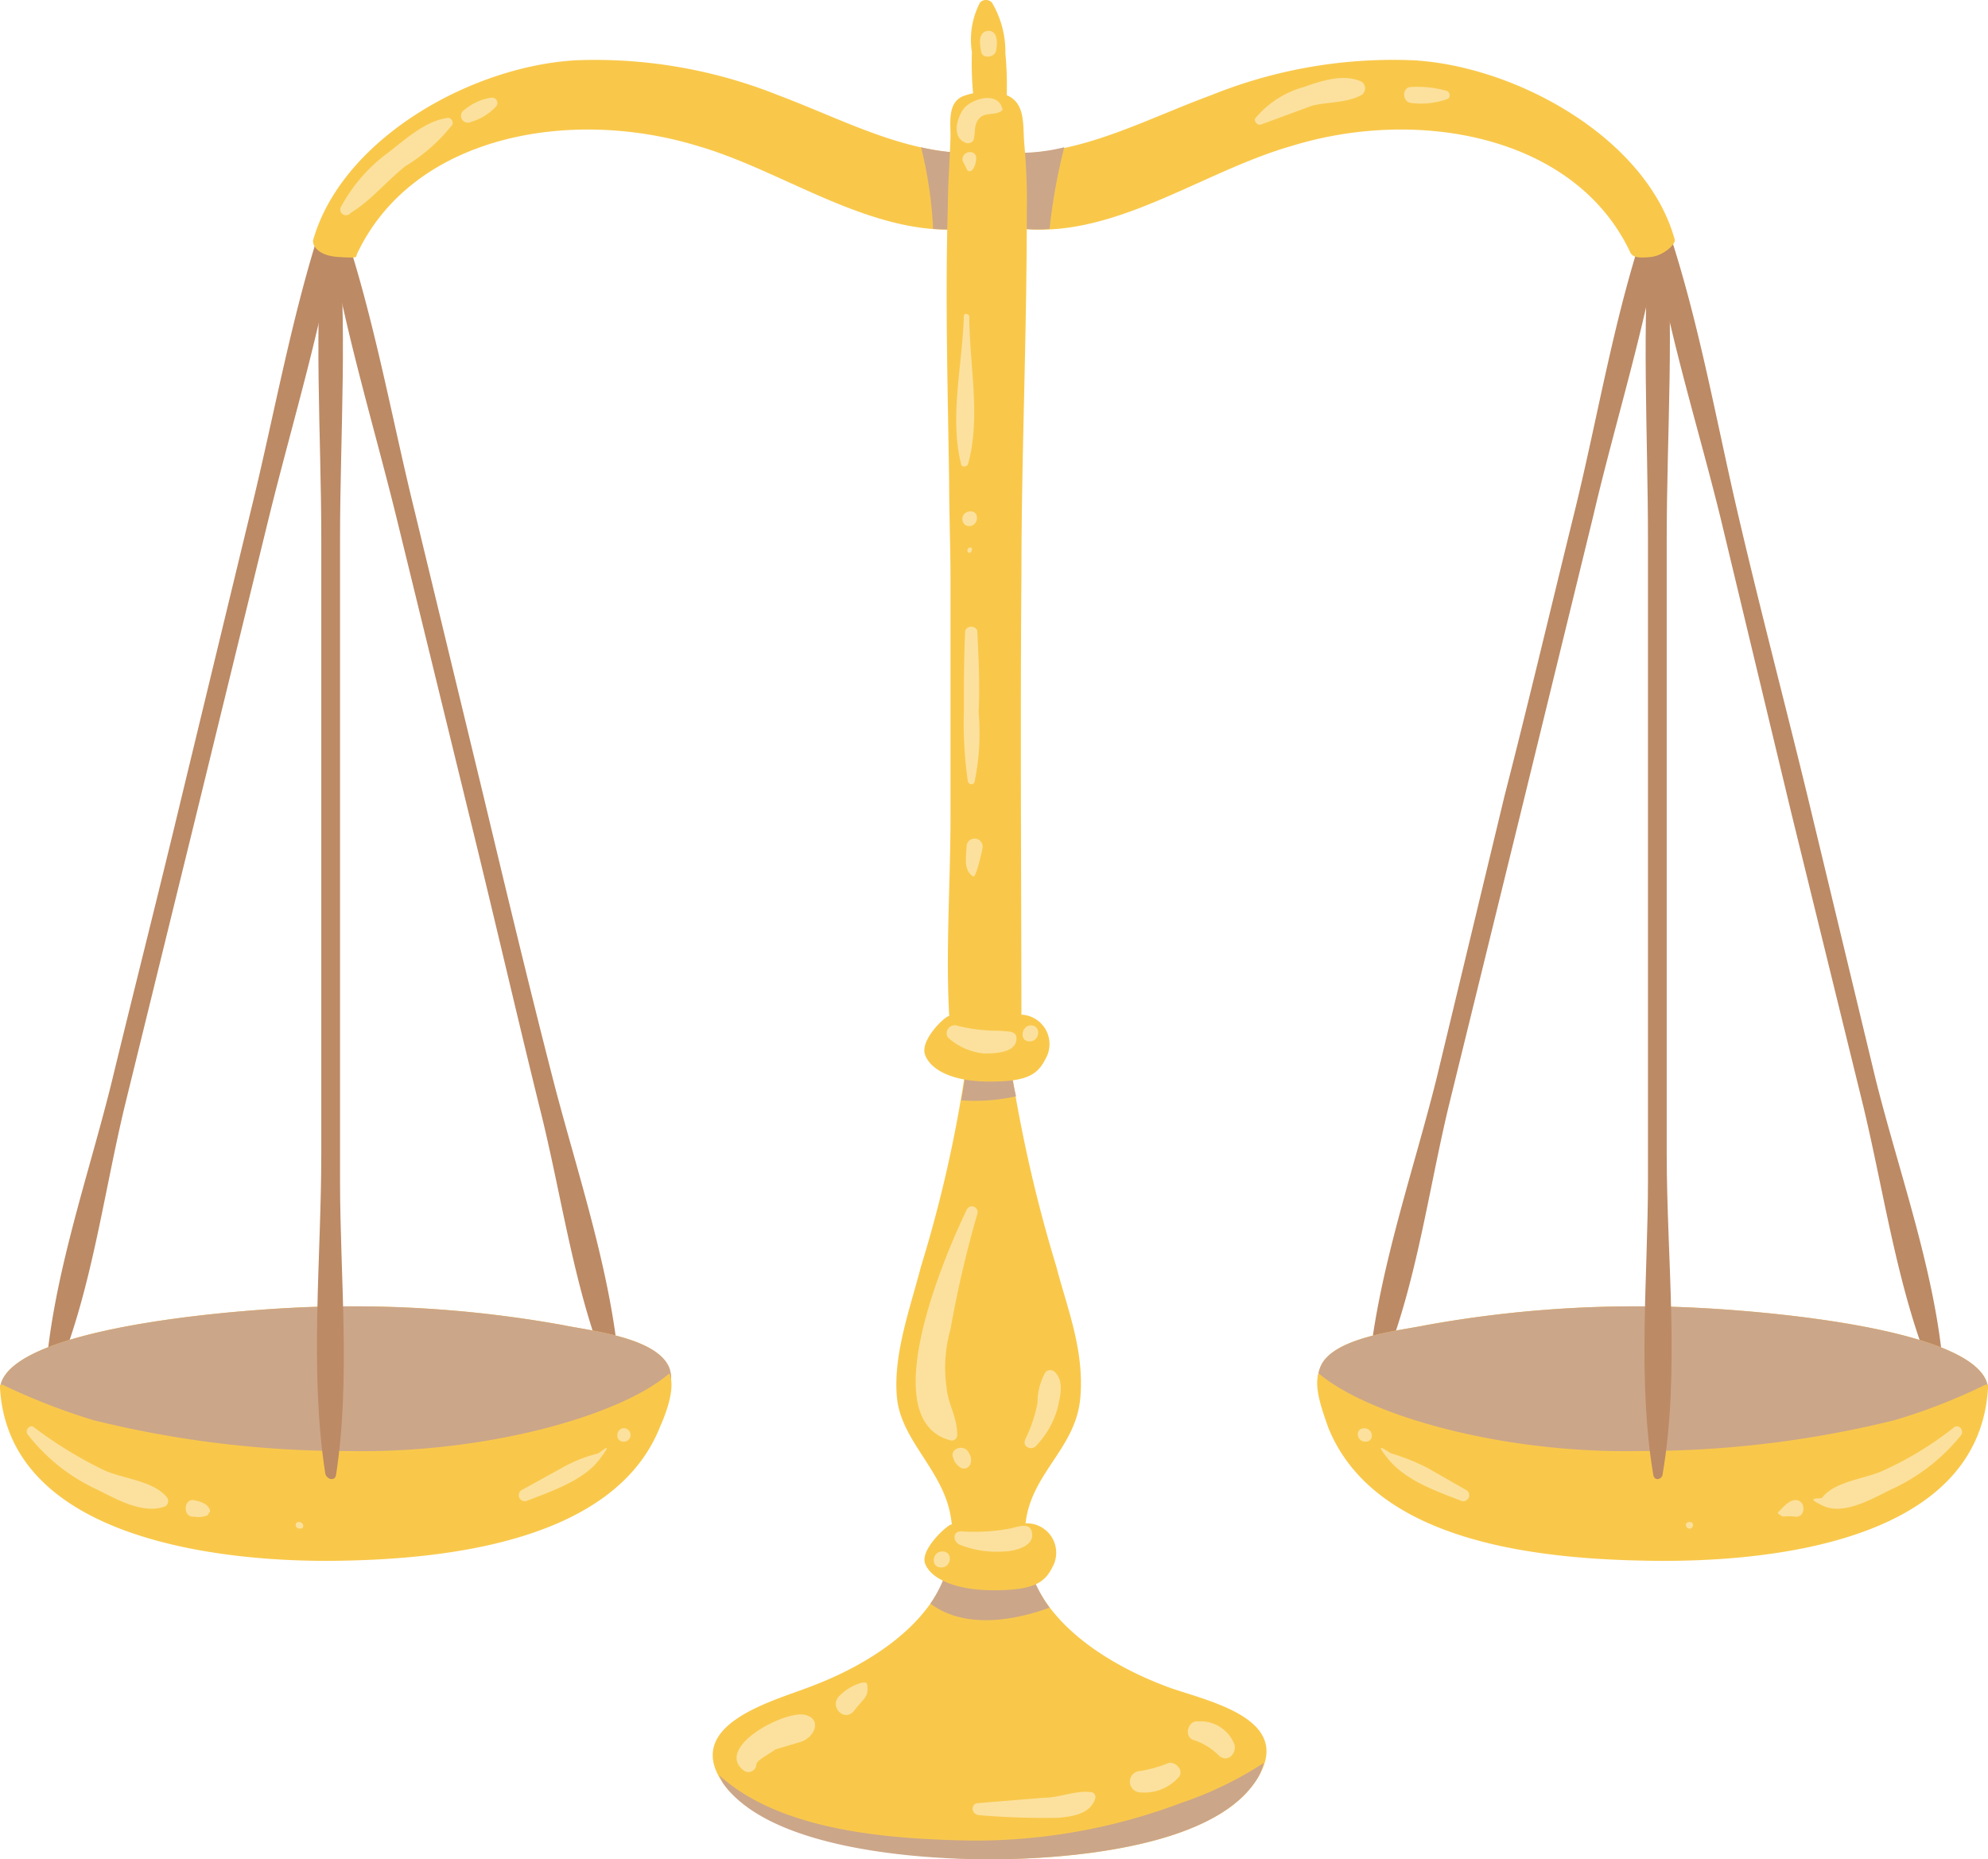 <svg xmlns="http://www.w3.org/2000/svg" viewBox="0 0 148.5 138.9"><title>ic-1</title><g style="isolation:isolate"><g id="f5cf23a3-5c25-4dc8-9695-ec987a2f5a79" data-name="Layer 2"><g id="f4ebb862-9e87-4020-94c1-fb8a91850741" data-name="OBJECTS"><path d="M9.3,82.7l5.4-22,5.4-22.1c1.8-7.3,4.1-14.7,5.2-22.1a.6.6,0,0,0-1.1-.3c-2.4,7.2-3.7,14.8-5.5,22.1L13.6,59.4c-1.7,7.1-3.5,14.2-5.2,21.2s-4.5,14.8-5,22.2c0,.3.5.6.7.2C6.8,96.7,7.7,89.4,9.3,82.7Z" fill="#bc8a65"/><path d="M40.3,82.7c-1.8-7.3-3.5-14.7-5.3-22L29.6,38.6c-1.8-7.3-4.1-14.7-5.2-22.1a.5.5,0,0,1,1-.3C27.9,23.4,29.2,31,31,38.3l5.1,21.1c1.7,7.1,3.4,14.2,5.2,21.2s4.5,14.8,5,22.2c0,.3-.5.6-.7.2C42.9,96.7,42,89.4,40.3,82.7Z" fill="#bc8a65"/><path d="M50,102.2c-.9-2.3-6-2.8-7.9-3.2a88,88,0,0,0-17-1.4C19.9,97.6.5,98.9,0,103.7c.9.5,1.3,1.9,1.5,2.8v.5c5.5,6.3,19.1,5.3,26.1,4.8S38.9,110.5,44,108C46.1,107,51,105.2,50,102.2Z" fill="#f9c84b"/><path d="M50,102.2c-.9-2.3-6-2.8-7.9-3.2a88,88,0,0,0-17-1.4C19.9,97.6.5,98.9,0,103.7c.9.5,1.3,1.9,1.5,2.8v.5c5.5,6.3,19.1,5.3,26.1,4.8S38.9,110.5,44,108C46.1,107,51,105.2,50,102.2Z" fill="#cca689" style="mix-blend-mode:multiply"/><path d="M50,102.6c-3.7,3.2-13.8,6-24,5.8a78.7,78.7,0,0,1-19-2.3,48.1,48.1,0,0,1-6.7-2.6c-.2-.1-.3-.1-.3.2.7,11.7,17.6,13,25.1,12.9s20.7-1.2,24.2-10C49.7,105.7,50.5,103.7,50,102.6Z" fill="#f9c84b"/><path d="M12.5,111.9c-1-1.3-3.3-1.4-4.8-2.1a31.7,31.7,0,0,1-5.2-3.2c-.3-.2-.7.3-.4.6a14,14,0,0,0,5.2,4.1c1.4.7,3.5,1.9,5.1,1.2A.5.5,0,0,0,12.5,111.9Z" fill="#fce19e"/><path d="M14.6,112.1c-.9-.3-1,1.3-.1,1.2a1.7,1.7,0,0,0,1-.1l.2-.3C15.6,112.4,15.1,112.2,14.6,112.1Z" fill="#fce19e"/><path d="M22.3,113.7c-.3,0-.3.5.1.5S22.7,113.7,22.3,113.7Z" fill="#fce19e"/><path d="M44.6,108.6a10.9,10.9,0,0,0-2.7,1.1L39,111.3a.4.4,0,0,0,.4.8c1.8-.7,4.2-1.5,5.4-3.1S44.8,108.6,44.6,108.6Z" fill="#fce19e"/><path d="M46.6,106.7c-.6,0-.7,1,0,1A.5.5,0,1,0,46.6,106.7Z" fill="#fce19e"/><path d="M25.4,88.2V40.3c0-7.9.6-16.1-.2-24,0-.7-1-.6-1,.1-.8,7.9-.2,16-.2,23.9V86.2c0,7.8-.9,16.2.3,23.9.1.4.7.6.8.1C26.2,103.1,25.4,95.3,25.4,88.2Z" fill="#bc8a65"/><path d="M139.2,82.7l-5.4-22-5.3-22.1c-1.8-7.3-4.2-14.7-5.2-22.1a.5.5,0,0,1,1-.3c2.5,7.2,3.8,14.8,5.5,22.1s3.5,14.1,5.2,21.1l5.1,21.2c1.8,7.2,4.6,14.8,5.1,22.2,0,.3-.5.6-.7.2C141.8,96.7,140.8,89.4,139.2,82.7Z" fill="#bc8a65"/><path d="M108.2,82.7l5.4-22L119,38.6c1.7-7.3,4.1-14.7,5.2-22.1a.6.6,0,0,0-1.1-.3c-2.5,7.2-3.7,14.8-5.5,22.1s-3.4,14.1-5.2,21.1l-5.1,21.2c-1.8,7.2-4.5,14.8-5.1,22.2,0,.3.6.6.7.2C105.7,96.7,106.6,89.4,108.2,82.7Z" fill="#bc8a65"/><path d="M98.6,102.2c.8-2.3,6-2.8,7.9-3.2a88,88,0,0,1,17-1.4c5.2,0,24.6,1.3,25,6.1a4.2,4.2,0,0,0-1.4,2.8c0,.2-.1.3-.1.5-5.5,6.3-19,5.3-26,4.8s-11.3-1.3-16.5-3.8C102.4,107,97.5,105.2,98.6,102.2Z" fill="#f9c84b"/><path d="M98.6,102.2c.8-2.3,6-2.8,7.9-3.2a88,88,0,0,1,17-1.4c5.2,0,24.6,1.3,25,6.1a4.2,4.2,0,0,0-1.4,2.8c0,.2-.1.3-.1.5-5.5,6.3-19,5.3-26,4.8s-11.3-1.3-16.5-3.8C102.4,107,97.5,105.2,98.6,102.2Z" fill="#cca689" style="mix-blend-mode:multiply"/><path d="M99.2,106.6c3.5,8.8,16.2,9.9,24.3,10s24.3-1.2,25-12.9c.1-.3-.1-.3-.3-.2a43.7,43.7,0,0,1-6.7,2.6,78.7,78.7,0,0,1-19,2.3c-10.2.2-20.2-2.6-24-5.8C98.1,103.7,98.9,105.7,99.2,106.6Z" fill="#f9c84b"/><path d="M136.1,111.9c1-1.3,3.3-1.4,4.7-2.1a25.1,25.1,0,0,0,5.2-3.2c.4-.2.7.3.5.6a14.3,14.3,0,0,1-5.3,4.1c-1.4.7-3.5,1.9-5,1.2S135.9,112,136.1,111.9Z" fill="#fce19e"/><path d="M133.9,112.1c1-.3,1.1,1.3.2,1.2s-.8.1-1.1-.1-.2-.2-.1-.3S133.5,112.2,133.9,112.1Z" fill="#fce19e"/><path d="M126.2,113.7c.4,0,.3.5,0,.5S125.8,113.7,126.2,113.7Z" fill="#fce19e"/><path d="M104,108.6a15.3,15.3,0,0,1,2.7,1.1l2.8,1.6a.4.4,0,1,1-.4.8c-1.8-.7-4.1-1.5-5.4-3.1S103.8,108.6,104,108.6Z" fill="#fce19e"/><path d="M101.9,106.7c.7,0,.8,1,.1,1S101.2,106.7,101.9,106.7Z" fill="#fce19e"/><path d="M123.1,88.2V40.3c0-7.9-.5-16.1.2-24,.1-.7,1-.6,1.1.1.7,7.9.1,16,.1,23.9V86.2c0,7.8,1,16.2-.3,23.9,0,.4-.6.6-.7.1C122.3,103.1,123.1,95.3,123.1,88.2Z" fill="#bc8a65"/><path d="M73.2,13.7a8.8,8.8,0,0,0,0,2.3c0,.5.3.7.7.6C81.8,19,89.1,13,96.5,10.9c9.4-2.9,21.2-.8,25.3,8,.2.3.5.4,1.5.3s1.9-1,1.8-1.3c-2.1-7.6-11.9-13-19.6-13.4a36.3,36.3,0,0,0-15,2.6c-5.7,2.1-10.8,5.1-17,4.2-.6-.1-.7.8-.2,1h.2A2.2,2.2,0,0,0,73.2,13.7Z" fill="#f9c84b"/><path d="M75.1,12.3h.1a.5.5,0,0,0-.2-1c-6.2.9-11.3-2.1-16.9-4.2a36.8,36.8,0,0,0-15-2.6c-7.8.4-17.5,5.8-19.7,13.4-.1.3.2,1.2,1.9,1.3s1.2,0,1.4-.3c4.2-8.8,15.9-10.9,25.4-8C59.4,13,66.7,19,74.7,16.6a.6.6,0,0,0,.7-.6V13.7A2.2,2.2,0,0,0,75.1,12.3Z" fill="#f9c84b"/><path d="M86.9,125.9c-5.2-2-11.4-6.2-10.2-12.7.7-3.4,3.7-5.2,4-8.8s-1-6.7-1.8-9.8a107.2,107.2,0,0,1-3.4-14.9l.3-.2a.9.9,0,0,0,.1-.7c-.4-.6-1.1-.5-1.8-.4a2.1,2.1,0,0,0-1.7.6.4.4,0,0,0-.2.4,98.3,98.3,0,0,1-3.4,15.2c-.8,3.1-2.1,6.6-1.8,9.8s3.4,5.4,4,8.8c1.2,6.5-5,10.7-10.2,12.7-2.7,1.1-9.9,2.8-6.8,7.3s14.8,5.7,19.9,5.7,16.3-.7,19.8-5.7S89.6,127,86.9,125.9Z" fill="#f9c84b"/><path d="M75.9,81.9a20.7,20.7,0,0,1-.4-2.2l.3-.2a.9.9,0,0,0,.1-.7c-.4-.6-1.1-.5-1.8-.4a2.1,2.1,0,0,0-1.7.6.4.4,0,0,0-.2.4,27,27,0,0,1-.4,2.8A14.2,14.2,0,0,0,75.9,81.9Z" fill="#cca689" style="mix-blend-mode:multiply"/><path d="M78.4,120.1a10.4,10.4,0,0,1-1.7-3.7,11.1,11.1,0,0,1-5.7-.3,9.3,9.3,0,0,1-1.5,3.7C71.9,121.6,75.4,121.2,78.4,120.1Z" fill="#cca689" style="mix-blend-mode:multiply"/><path d="M88.2,134.7a43.5,43.5,0,0,1-15.6,2.8c-5.8-.1-14.2-.6-18.9-4.9l.3.6c3.5,5,14.8,5.7,19.9,5.7s16.3-.7,19.8-5.7a4,4,0,0,0,.7-1.5A27.2,27.2,0,0,1,88.2,134.7Z" fill="#cca689" style="mix-blend-mode:multiply"/><path d="M75.1,4a7.2,7.2,0,0,0-1-3.8.6.6,0,0,0-.9,0,6,6,0,0,0-.6,3.7,25.3,25.3,0,0,0,.3,4.8,1.1,1.1,0,0,0,2.2,0A24.6,24.6,0,0,0,75.1,4Z" fill="#f9c84b"/><path d="M79.5,11a13.9,13.9,0,0,1-4.1.4c-.1-.1-.2-.2-.4-.1H73.5c-.1-.1-.3,0-.4.1a15.3,15.3,0,0,1-4.3-.4,31,31,0,0,1,.9,6.1,14.6,14.6,0,0,0,4.6-.4,11.5,11.5,0,0,0,4.1.4A43.4,43.4,0,0,1,79.5,11Z" fill="#cca689" style="mix-blend-mode:multiply"/><path d="M76.5,29.6c.1-4.5.2-9.1.2-13.7a47.8,47.8,0,0,0-.2-5.3c-.1-1.5.1-3.1-1.6-3.6a5.1,5.1,0,0,0-3,.2c-1.1.5-.9,1.9-.9,2.9s-.2,3.6-.2,5.4c-.2,6.9,0,13.7.1,20.5,0,2.4.1,4.8.1,7.2V61.1c0,6.2-.6,12.7.3,18.8a.3.3,0,0,0,.6.1,4,4,0,0,0,1.9.2l1.5-.3a.7.7,0,0,0,1-.4c.3-.2.2-.7,0-.9,0-12-.1-23.9,0-35.8C76.3,38.4,76.4,34,76.5,29.6Z" fill="#f9c84b"/><path d="M76.3,75.8a3.4,3.4,0,0,1-2.9,1.5c-2.5,0-2.2-1.4-2.5-1.4s-2.2,1.8-1.8,2.9,2,2,4.8,2,3.6-.5,4.2-1.7A2.2,2.2,0,0,0,76.3,75.8Z" fill="#f9c84b"/><path d="M76.6,113.8c-.3,1-1.4,1.5-3,1.5s-2.4-1.2-2.5-1.4-2.4,1.8-2,2.9,2.2,2,5.1,2,3.8-.5,4.4-1.7A2.2,2.2,0,0,0,76.6,113.8Z" fill="#f9c84b"/><path d="M73,90.7a.4.4,0,0,0-.8-.3c-1.5,3.1-7,15.7-1.2,17.2a.4.4,0,0,0,.5-.4c0-1.4-.7-2.3-.8-3.6a10.5,10.5,0,0,1,.3-4.3A82.6,82.6,0,0,1,73,90.7Z" fill="#fce19e"/><path d="M72.4,108.6c-.3-.8-1.5-.4-1.2.3a1.2,1.2,0,0,0,.5.7.5.5,0,0,0,.8-.3A.8.8,0,0,0,72.4,108.6Z" fill="#fce19e"/><path d="M78.8,102.5a.5.5,0,0,0-.7,0,4.6,4.6,0,0,0-.6,2.3,10.7,10.7,0,0,1-.9,2.7c-.3.6.5.9.8.5a6.6,6.6,0,0,0,1.6-2.8C79.2,104.3,79.5,103.2,78.8,102.5Z" fill="#fce19e"/><path d="M75.4,114.2a14.5,14.5,0,0,1-3.6.2c-.7,0-.6.8-.1,1a7.4,7.4,0,0,0,3.3.5c.6,0,2.2-.3,2.1-1.3S76,114.1,75.4,114.2Z" fill="#fce19e"/><path d="M70.4,115.9c-.8,0-.9,1.2-.1,1.2S71.2,115.9,70.4,115.9Z" fill="#fce19e"/><path d="M60.1,128.1c-1.6-.3-6.8,2.5-4.5,4.2a.6.6,0,0,0,.9-.5c0-.3,1.2-.9,1.4-1.1l2-.6C60.9,129.7,61.4,128.4,60.1,128.1Z" fill="#fce19e"/><path d="M64.4,125.7a3.7,3.7,0,0,0-1.7,1c-.8.8.4,2,1.1,1.1s1-1,1-1.6S64.7,125.7,64.4,125.7Z" fill="#fce19e"/><path d="M92.2,130.3a2.7,2.7,0,0,0-2.7-1.7c-.8-.1-1.1,1.2-.3,1.4a4.7,4.7,0,0,1,1.9,1.2C91.8,131.7,92.4,130.9,92.2,130.3Z" fill="#fce19e"/><path d="M81.6,133.9c-1.2-.2-2.4.4-3.6.4l-4.9.4c-.6,0-.6.8,0,.9a58.2,58.2,0,0,0,5.9.2c1.2-.1,2.4-.3,2.8-1.4A.4.4,0,0,0,81.6,133.9Z" fill="#fce19e"/><path d="M87.3,131.7a9.7,9.7,0,0,1-2.1.6.8.8,0,0,0,0,1.6,3.4,3.4,0,0,0,2.9-1.2C88.4,132.2,87.8,131.6,87.3,131.7Z" fill="#fce19e"/><path d="M74.7,77a12.4,12.4,0,0,1-3.3-.4.6.6,0,0,0-.6.9,4.7,4.7,0,0,0,2.7,1.2c.6,0,2.2,0,2.4-.9S75.2,77.1,74.7,77Z" fill="#fce19e"/><path d="M77,76.6c-.7,0-.9,1.2-.1,1.2S77.8,76.6,77,76.6Z" fill="#fce19e"/><path d="M74.8,7.9c-.5-1-2-.5-2.6,0S71,10.1,72,10.6a.5.5,0,0,0,.7-.1c.2-.5,0-1.1.4-1.6s1-.3,1.5-.5S74.8,8.1,74.8,7.9Z" fill="#fce19e"/><path d="M71.9,12l.3.6c.1.3.4.2.5,0a1.4,1.4,0,0,0,.2-.6C73.1,11.1,71.8,11.2,71.9,12Z" fill="#fce19e"/><path d="M73.8,2.3c-.8.1-.6,1.1-.5,1.6s1,.4,1.1-.1S74.6,2.3,73.8,2.3Z" fill="#fce19e"/><path d="M72.4,23.6c-.1-.2-.4-.2-.4,0-.1,3.6-1.1,7.6-.2,11.1,0,.2.4.2.5,0C73.3,31.2,72.4,27.2,72.4,23.6Z" fill="#fce19e"/><path d="M72.5,38.2c-.8,0-.8,1.1-.1,1.1S73.2,38.2,72.5,38.2Z" fill="#fce19e"/><path d="M72.5,40.9c-.3,0-.3.4-.1.4S72.7,40.9,72.5,40.9Z" fill="#fce19e"/><path d="M73.1,53.2c.1-2,0-4-.1-6.1a.5.5,0,0,0-.9,0c-.1,2-.1,4-.1,6.1a30.3,30.3,0,0,0,.3,5.2c.1.2.4.3.5,0A18,18,0,0,0,73.1,53.2Z" fill="#fce19e"/><path d="M72.2,63.2c0,.6-.2,1.5.2,2s.4.2.5,0,.4-1.3.5-1.9A.6.6,0,1,0,72.2,63.2Z" fill="#fce19e"/><path d="M33.5,8.8c-1.7.2-3.2,1.6-4.5,2.6a12.2,12.2,0,0,0-3.5,4,.4.4,0,0,0,.7.5c1.5-.9,2.7-2.4,4.1-3.5a13,13,0,0,0,3.5-3.1A.4.4,0,0,0,33.5,8.8Z" fill="#fce19e"/><path d="M36.7,7.3a4,4,0,0,0-2,.9.5.5,0,0,0,.5.9,4.1,4.1,0,0,0,1.9-1.2A.4.4,0,0,0,36.7,7.3Z" fill="#fce19e"/><path d="M101.7,6.1c-1.3-.6-2.9-.1-4.3.4a7.2,7.2,0,0,0-3.6,2.3c-.2.2.1.6.4.5L98,7.9c1.2-.3,2.6-.2,3.7-.8A.6.6,0,0,0,101.7,6.1Z" fill="#fce19e"/><path d="M108.1,6.8a8,8,0,0,0-2.7-.3c-.7,0-.7,1.2.1,1.2a5.7,5.7,0,0,0,2.6-.3C108.4,7.3,108.3,6.9,108.1,6.8Z" fill="#fce19e"/></g></g></g></svg>